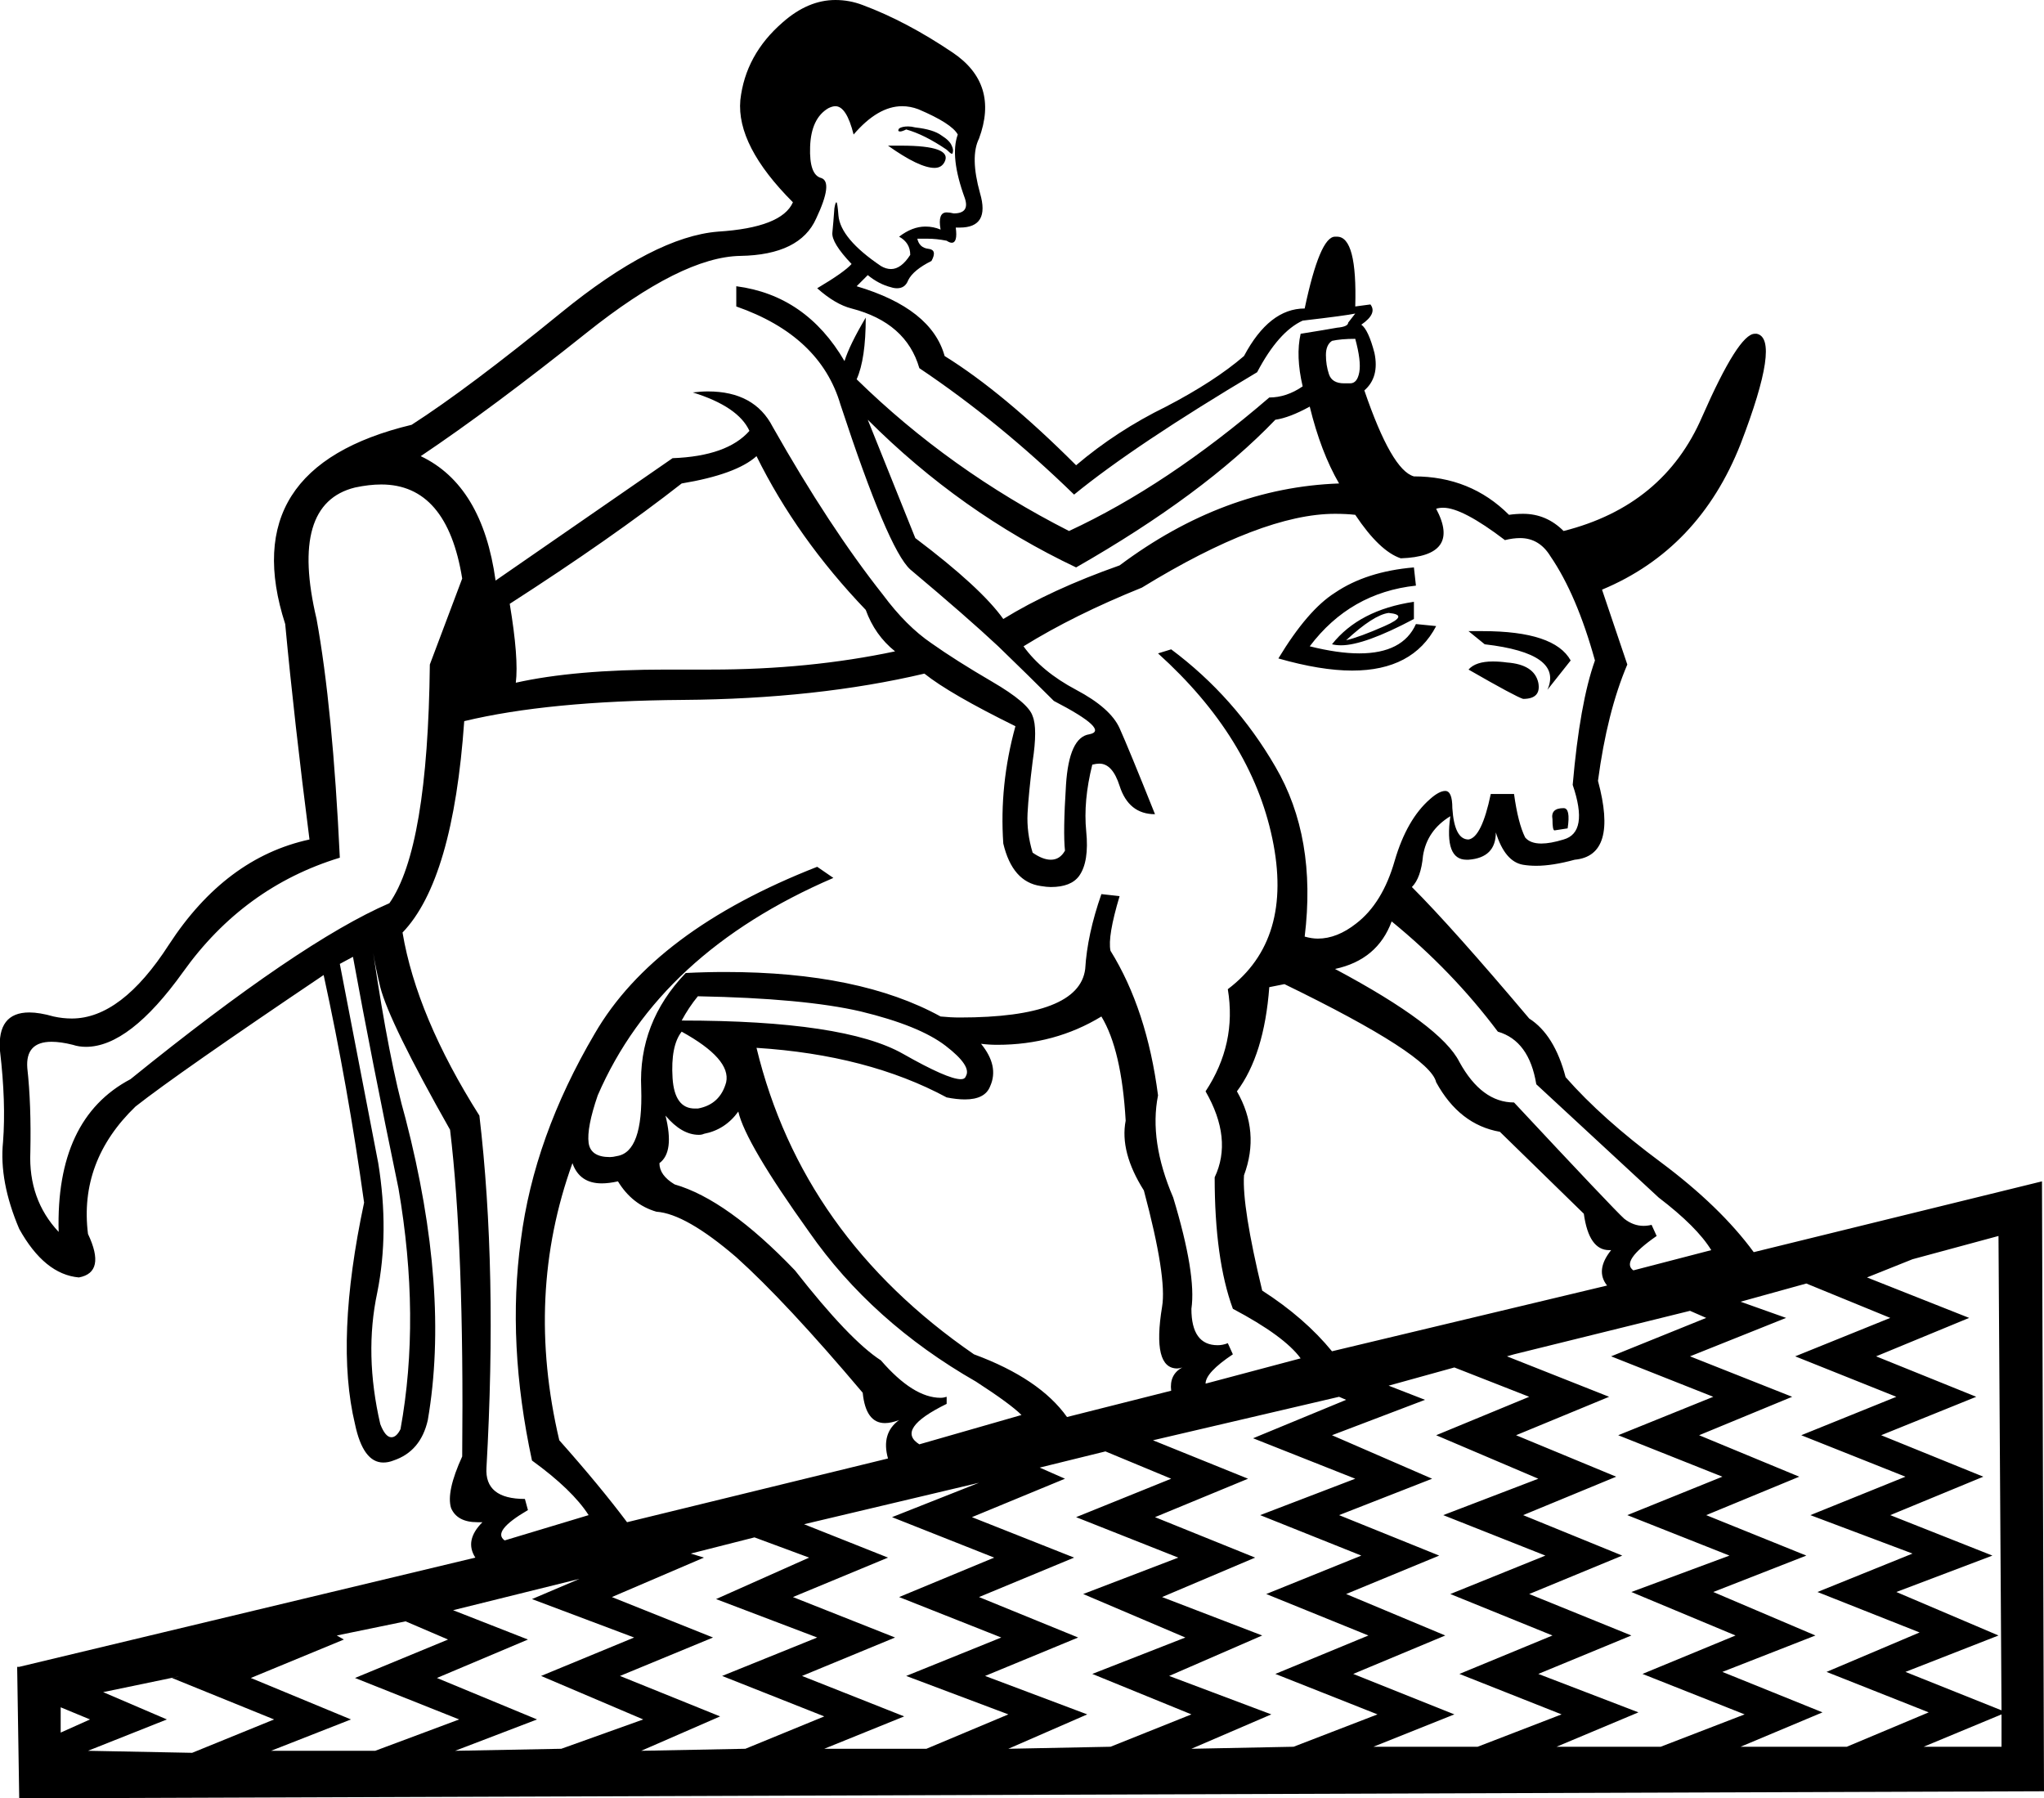 <?xml version='1.0' encoding ='UTF-8' standalone='no'?>
<svg width='20.21' height='17.78' xmlns='http://www.w3.org/2000/svg' xmlns:xlink='http://www.w3.org/1999/xlink'  version='1.1' >
<path style='fill:black; stroke:none' d=' M 8.98 1.25  Q 8.92 1.25 8.89 1.27  Q 8.87 1.3 8.9 1.3  Q 8.92 1.3 8.96 1.28  Q 9.14 1.33 9.36 1.48  Q 9.4 1.52 9.41 1.52  Q 9.42 1.52 9.42 1.51  Q 9.43 1.48 9.41 1.44  Q 9.39 1.39 9.31 1.34  Q 9.23 1.28 9.05 1.26  Q 9.01 1.25 8.98 1.25  Z  M 8.91 1.44  Q 8.85 1.44 8.78 1.44  Q 9.09 1.66 9.24 1.66  Q 9.31 1.66 9.34 1.6  Q 9.42 1.44 8.91 1.44  Z  M 13.4 3.35  Q 13.46 3.57 13.44 3.68  Q 13.42 3.79 13.35 3.79  L 13.29 3.79  Q 13.17 3.79 13.14 3.7  Q 13.11 3.61 13.11 3.51  Q 13.11 3.41 13.17 3.37  Q 13.26 3.35 13.4 3.35  Z  M 12.95 4.02  Q 13.06 4.47 13.24 4.78  Q 12.1 4.82 11.07 5.59  Q 10.39 5.83 9.92 6.12  Q 9.7 5.81 9.05 5.32  L 8.58 4.15  L 8.58 4.15  Q 9.5 5.07 10.64 5.61  Q 11.9 4.89 12.61 4.15  Q 12.75 4.13 12.95 4.02  Z  M 13.73 6.06  Q 13.94 6.08 13.69 6.19  Q 13.44 6.3 13.31 6.33  Q 13.58 6.08 13.73 6.06  Z  M 13.98 5.95  Q 13.44 6.03 13.17 6.37  Q 13.21 6.38 13.26 6.38  Q 13.49 6.38 13.98 6.12  L 13.98 5.95  Z  M 13.98 5.61  Q 13.51 5.65 13.2 5.86  Q 12.93 6.03 12.64 6.51  Q 13.06 6.63 13.37 6.63  Q 13.97 6.63 14.2 6.19  L 14 6.17  Q 13.87 6.46 13.44 6.46  Q 13.23 6.46 12.95 6.39  Q 13.35 5.86 14 5.79  L 13.98 5.61  Z  M 7.48 4.51  Q 7.88 5.32 8.56 6.03  Q 8.65 6.28 8.85 6.44  Q 8 6.62 7.03 6.62  Q 6.93 6.62 6.83 6.62  Q 6.71 6.62 6.59 6.62  Q 5.68 6.62 5.1 6.75  Q 5.13 6.51 5.04 5.97  Q 6.05 5.32 6.74 4.78  Q 7.28 4.69 7.48 4.51  Z  M 14.66 6.24  Q 14.59 6.24 14.52 6.24  L 14.68 6.37  Q 15.46 6.46 15.3 6.82  L 15.53 6.53  Q 15.37 6.24 14.66 6.24  Z  M 14.76 6.54  Q 14.59 6.54 14.52 6.62  Q 14.99 6.89 15.06 6.91  Q 15.24 6.91 15.21 6.75  Q 15.17 6.57 14.9 6.55  Q 14.83 6.54 14.76 6.54  Z  M 15.46 7.99  Q 15.33 7.99 15.35 8.1  Q 15.35 8.21 15.37 8.21  Q 15.37 8.21 15.37 8.21  L 15.5 8.19  Q 15.53 7.99 15.46 7.99  Z  M 8.92 1.05  Q 9 1.05 9.08 1.08  Q 9.41 1.22 9.47 1.33  Q 9.39 1.55 9.54 1.96  Q 9.59 2.11 9.43 2.11  Q 9.39 2.1 9.36 2.1  Q 9.27 2.1 9.3 2.27  Q 9.23 2.24 9.15 2.24  Q 9.02 2.24 8.89 2.34  Q 9 2.4 9 2.52  Q 8.91 2.66 8.81 2.66  Q 8.76 2.66 8.71 2.63  Q 8.31 2.36 8.29 2.13  Q 8.28 2 8.27 2  Q 8.26 2 8.25 2.06  Q 8.24 2.2 8.23 2.3  Q 8.22 2.4 8.42 2.61  Q 8.35 2.69 8.08 2.85  Q 8.26 3.01 8.42 3.05  Q 8.96 3.19 9.09 3.64  Q 9.88 4.17 10.62 4.89  Q 11.22 4.4 12.43 3.68  Q 12.64 3.28 12.88 3.17  Q 13.31 3.12 13.4 3.1  L 13.4 3.1  L 13.33 3.19  Q 13.33 3.23 13.22 3.24  Q 13.11 3.26 12.86 3.3  Q 12.81 3.52 12.88 3.82  Q 12.72 3.93 12.55 3.93  Q 11.54 4.8 10.57 5.25  Q 9.39 4.65 8.47 3.75  Q 8.56 3.55 8.56 3.14  L 8.56 3.14  Q 8.4 3.41 8.35 3.57  Q 7.97 2.92 7.28 2.83  L 7.28 3.03  Q 8.11 3.32 8.31 4  Q 8.78 5.43 9 5.63  Q 9.56 6.1 9.87 6.39  Q 10.17 6.68 10.42 6.93  Q 10.98 7.22 10.77 7.26  Q 10.57 7.29 10.54 7.76  Q 10.51 8.23 10.53 8.41  Q 10.48 8.5 10.39 8.5  Q 10.31 8.5 10.21 8.43  Q 10.15 8.23 10.16 8.04  Q 10.17 7.85 10.21 7.53  Q 10.26 7.2 10.21 7.08  Q 10.17 6.95 9.81 6.74  Q 9.45 6.53 9.21 6.36  Q 8.96 6.19 8.73 5.88  Q 8.2 5.21 7.64 4.22  Q 7.46 3.87 7 3.87  Q 6.93 3.87 6.85 3.88  Q 7.3 4.02 7.41 4.26  Q 7.19 4.51 6.65 4.53  L 4.9 5.74  Q 4.77 4.8 4.16 4.51  Q 4.86 4.04 5.8 3.29  Q 6.74 2.54 7.32 2.53  Q 7.91 2.52 8.07 2.16  Q 8.24 1.8 8.12 1.76  Q 8 1.73 8.01 1.45  Q 8.02 1.17 8.19 1.07  Q 8.23 1.05 8.26 1.05  Q 8.37 1.05 8.44 1.33  Q 8.68 1.05 8.92 1.05  Z  M 6.9 9.85  Q 7.95 9.87 8.51 10  Q 9.09 10.14 9.35 10.34  Q 9.61 10.54 9.55 10.64  Q 9.54 10.67 9.5 10.67  Q 9.37 10.67 8.93 10.42  Q 8.35 10.09 6.74 10.09  Q 6.81 9.96 6.9 9.85  Z  M 6.74 10.2  Q 7.23 10.47 7.18 10.7  Q 7.12 10.92 6.9 10.96  Q 6.88 10.96 6.87 10.96  Q 6.67 10.96 6.65 10.66  Q 6.63 10.34 6.74 10.2  Z  M 3.77 4.79  Q 4.42 4.79 4.57 5.72  L 4.25 6.57  Q 4.23 8.39 3.85 8.93  Q 2.97 9.31 1.29 10.67  Q 0.55 11.06 0.58 12.18  Q 0.28 11.86 0.3 11.39  Q 0.31 10.92 0.27 10.56  Q 0.25 10.3 0.51 10.3  Q 0.6 10.3 0.72 10.33  Q 0.78 10.35 0.85 10.35  Q 1.28 10.35 1.81 9.61  Q 2.41 8.77 3.36 8.48  Q 3.29 7 3.13 6.12  Q 2.86 4.98 3.51 4.82  Q 3.65 4.79 3.77 4.79  Z  M 13.76 9.11  Q 14.36 9.6 14.81 10.2  Q 15.12 10.29 15.19 10.72  L 16.4 11.84  Q 16.78 12.13 16.92 12.36  L 16.15 12.56  Q 16.02 12.47 16.38 12.22  L 16.33 12.11  Q 16.29 12.12 16.25 12.12  Q 16.15 12.12 16.06 12.05  Q 15.95 11.95 14.97 10.9  Q 14.65 10.9 14.43 10.5  Q 14.25 10.14 13.2 9.58  Q 13.62 9.49 13.76 9.11  Z  M 12.7 9.73  Q 14.14 10.43 14.2 10.7  Q 14.43 11.12 14.83 11.19  L 15.66 12  Q 15.71 12.36 15.91 12.36  Q 15.92 12.36 15.93 12.36  L 15.93 12.36  Q 15.77 12.56 15.89 12.71  L 13.17 13.36  Q 12.9 13.03 12.48 12.76  Q 12.28 11.93 12.3 11.62  Q 12.46 11.19 12.23 10.79  Q 12.5 10.43 12.55 9.76  L 12.7 9.73  Z  M 10.89 10.05  Q 11.09 10.38 11.13 11.08  Q 11.07 11.39 11.31 11.77  Q 11.54 12.63 11.49 12.92  Q 11.39 13.53 11.64 13.53  Q 11.66 13.53 11.69 13.52  L 11.69 13.52  Q 11.56 13.59 11.58 13.75  L 10.55 14.01  Q 10.28 13.63 9.63 13.39  Q 7.93 12.22 7.48 10.36  L 7.48 10.36  Q 8.58 10.43 9.36 10.85  Q 9.46 10.87 9.54 10.87  Q 9.74 10.87 9.79 10.74  Q 9.88 10.54 9.7 10.32  L 9.7 10.32  Q 9.78 10.33 9.86 10.33  Q 10.43 10.33 10.89 10.05  Z  M 3.49 9.46  Q 3.67 10.45 3.94 11.75  Q 4.16 13.03 3.96 14.13  Q 3.92 14.21 3.87 14.21  Q 3.81 14.21 3.76 14.08  Q 3.6 13.39 3.73 12.78  Q 3.85 12.18 3.74 11.5  Q 3.62 10.88 3.36 9.53  L 3.49 9.46  Z  M 7.3 10.99  Q 7.37 11.3 8 12.18  Q 8.62 13.07 9.65 13.66  Q 9.99 13.88 10.1 13.99  L 9.09 14.28  Q 8.85 14.13 9.36 13.88  L 9.36 13.81  Q 9.33 13.82 9.3 13.82  Q 9.03 13.82 8.71 13.45  Q 8.4 13.25 7.86 12.56  Q 7.19 11.86 6.67 11.71  Q 6.52 11.62 6.52 11.5  Q 6.67 11.39 6.58 11.03  L 6.58 11.03  Q 6.74 11.22 6.91 11.22  Q 6.94 11.22 6.96 11.21  Q 7.17 11.17 7.3 10.99  Z  M 5.66 11.5  Q 5.73 11.7 5.95 11.7  Q 6.02 11.7 6.11 11.68  Q 6.25 11.91 6.49 11.98  Q 6.78 12 7.28 12.43  Q 7.77 12.87 8.53 13.77  Q 8.56 14.07 8.75 14.07  Q 8.81 14.07 8.89 14.04  L 8.89 14.04  Q 8.71 14.17 8.78 14.42  L 6.2 15.05  Q 5.93 14.69 5.53 14.24  Q 5.19 12.8 5.66 11.5  Z  M 14.27 5.02  Q 14.46 5.02 14.88 5.34  Q 14.96 5.32 15.03 5.32  Q 15.22 5.32 15.33 5.5  Q 15.59 5.88 15.77 6.53  Q 15.62 6.95 15.55 7.76  Q 15.71 8.23 15.46 8.3  Q 15.33 8.34 15.24 8.34  Q 15.13 8.34 15.08 8.28  Q 15.01 8.14 14.97 7.85  L 14.74 7.85  Q 14.65 8.28 14.52 8.3  Q 14.38 8.3 14.36 7.99  Q 14.36 7.82 14.29 7.82  Q 14.23 7.82 14.14 7.9  Q 13.91 8.1 13.79 8.51  Q 13.67 8.93 13.41 9.13  Q 13.22 9.28 13.03 9.28  Q 12.97 9.28 12.9 9.26  Q 13.02 8.28 12.61 7.58  Q 12.21 6.89 11.58 6.42  L 11.45 6.46  Q 12.37 7.29 12.58 8.29  Q 12.79 9.29 12.14 9.78  Q 12.23 10.32 11.92 10.79  Q 12.19 11.26 12.01 11.64  Q 12.01 12.45 12.19 12.94  Q 12.7 13.21 12.86 13.43  L 11.92 13.68  Q 11.92 13.57 12.19 13.39  L 12.14 13.28  Q 12.09 13.3 12.04 13.3  Q 11.78 13.3 11.78 12.94  Q 11.83 12.6 11.6 11.84  Q 11.36 11.28 11.45 10.83  Q 11.34 9.98 10.98 9.4  Q 10.95 9.26 11.07 8.86  L 10.89 8.84  Q 10.75 9.24 10.73 9.58  Q 10.67 10.06 9.49 10.06  Q 9.4 10.06 9.3 10.05  Q 8.5 9.61 7.17 9.61  Q 6.98 9.61 6.78 9.62  Q 6.31 10.11 6.34 10.76  Q 6.36 11.39 6.1 11.43  Q 6.06 11.44 6.03 11.44  Q 5.84 11.44 5.82 11.3  Q 5.8 11.15 5.91 10.83  Q 6.52 9.42 8.24 8.68  L 8.08 8.57  Q 6.47 9.2 5.88 10.22  Q 5.28 11.24 5.15 12.26  Q 5.01 13.28 5.26 14.44  Q 5.66 14.73 5.82 14.98  L 4.99 15.23  Q 4.86 15.14 5.22 14.93  L 5.19 14.82  Q 4.79 14.82 4.81 14.51  Q 4.92 12.56 4.74 11.03  Q 4.12 10.05 3.98 9.22  Q 4.48 8.7 4.59 7.13  Q 5.42 6.93 6.75 6.92  Q 8.08 6.91 9.14 6.66  Q 9.39 6.86 10.04 7.18  Q 9.88 7.76 9.92 8.34  Q 10.01 8.72 10.29 8.76  Q 10.35 8.77 10.39 8.77  Q 10.59 8.77 10.67 8.66  Q 10.77 8.52 10.74 8.22  Q 10.71 7.92 10.8 7.56  Q 10.84 7.55 10.87 7.55  Q 11 7.55 11.07 7.77  Q 11.16 8.05 11.42 8.05  Q 11.16 7.4 11.07 7.2  Q 10.98 7 10.64 6.82  Q 10.3 6.64 10.12 6.39  Q 10.62 6.08 11.29 5.81  Q 12.48 5.08 13.2 5.08  Q 13.31 5.08 13.4 5.09  Q 13.64 5.45 13.85 5.52  Q 14.45 5.5 14.2 5.03  Q 14.23 5.02 14.27 5.02  Z  M 19.76 12.22  L 19.79 16.91  L 18.84 16.53  L 19.76 16.17  L 18.75 15.74  L 19.7 15.38  L 18.69 14.98  L 19.61 14.6  L 18.6 14.19  L 19.54 13.81  L 18.55 13.41  L 19.47 13.03  L 18.46 12.63  L 18.91 12.45  L 19.76 12.22  Z  M 0.6 16.88  L 0.89 17  L 0.6 17.13  L 0.6 16.88  Z  M 14.38 13.52  L 15.12 13.81  L 14.2 14.19  L 15.21 14.62  L 14.27 14.98  L 15.28 15.38  L 14.34 15.76  L 15.35 16.17  L 14.43 16.55  L 15.44 16.95  L 14.61 17.27  L 13.58 17.27  L 14.38 16.95  L 13.38 16.55  L 14.29 16.17  L 13.31 15.76  L 14.23 15.38  L 13.24 14.98  L 14.16 14.62  L 13.17 14.19  L 14.09 13.84  L 13.73 13.7  L 14.38 13.52  Z  M 16.71 12.96  L 16.87 13.03  L 15.93 13.41  L 16.94 13.81  L 16 14.19  L 17.03 14.6  L 16.09 14.98  L 17.1 15.38  L 16.13 15.74  L 17.16 16.17  L 16.24 16.55  L 17.25 16.95  L 16.42 17.27  L 15.39 17.27  L 16.2 16.93  L 15.21 16.55  L 16.13 16.17  L 15.12 15.76  L 16.04 15.38  L 15.06 14.98  L 15.98 14.6  L 14.99 14.19  L 15.91 13.81  L 14.9 13.41  L 14.97 13.39  L 16.71 12.96  Z  M 17.86 12.69  L 18.69 13.03  L 17.75 13.41  L 18.75 13.81  L 17.81 14.19  L 18.84 14.6  L 17.9 14.98  L 18.91 15.36  L 17.97 15.74  L 18.98 16.14  L 18.06 16.53  L 19.07 16.93  L 18.26 17.27  L 17.21 17.27  L 18.02 16.93  L 17.03 16.53  L 17.95 16.17  L 16.94 15.74  L 17.86 15.38  L 16.87 14.98  L 17.79 14.6  L 16.8 14.19  L 17.72 13.81  L 16.71 13.41  L 17.66 13.03  L 17.21 12.87  L 17.86 12.69  Z  M 19.79 16.95  L 19.79 17.27  L 19.02 17.27  L 19.79 16.95  Z  M 10.93 14.35  L 11.58 14.62  L 10.64 15  L 11.65 15.4  L 10.71 15.76  L 11.72 16.19  L 10.8 16.55  L 11.78 16.95  L 10.98 17.27  L 9.97 17.29  L 9.97 17.29  L 10.75 16.95  L 9.74 16.57  L 10.66 16.19  L 9.68 15.79  L 10.62 15.4  L 9.61 15  L 10.53 14.62  L 10.28 14.51  L 10.93 14.35  Z  M 9.68 14.66  L 8.82 15  L 9.83 15.4  L 8.89 15.79  L 9.9 16.19  L 8.96 16.57  L 9.97 16.95  L 9.16 17.29  L 8.15 17.29  L 8.94 16.97  L 7.93 16.57  L 8.85 16.19  L 7.84 15.79  L 8.78 15.4  L 7.95 15.07  L 9.68 14.66  Z  M 13.24 13.81  L 13.31 13.84  L 12.39 14.22  L 13.4 14.62  L 12.46 14.98  L 13.46 15.38  L 12.52 15.76  L 13.53 16.17  L 12.61 16.55  L 13.62 16.95  L 12.79 17.27  L 11.78 17.29  L 12.57 16.95  L 11.56 16.57  L 12.48 16.17  L 11.49 15.79  L 12.41 15.4  L 11.42 15  L 12.34 14.62  L 11.4 14.24  L 13.24 13.81  Z  M 4.01 16.03  L 4.43 16.21  L 3.51 16.59  L 4.54 17  L 3.71 17.31  L 2.68 17.31  L 3.47 17  L 2.48 16.59  L 3.4 16.21  L 3.33 16.17  L 4.01 16.03  Z  M 5.73 15.61  L 5.26 15.81  L 6.27 16.19  L 5.35 16.57  L 6.36 17  L 5.55 17.29  L 4.5 17.31  L 5.31 17  L 4.32 16.59  L 5.22 16.21  L 4.48 15.92  L 5.73 15.61  Z  M 7.46 15.2  L 8 15.4  L 7.08 15.81  L 8.08 16.19  L 7.14 16.57  L 8.15 16.97  L 7.37 17.29  L 6.34 17.31  L 7.12 16.97  L 6.13 16.57  L 7.05 16.19  L 6.05 15.79  L 6.96 15.4  L 6.83 15.36  L 7.46 15.2  Z  M 1.79 16.57  L 1.7 16.59  L 2.71 17  L 1.9 17.33  L 0.87 17.31  L 1.65 17  L 1.02 16.73  L 1.79 16.57  Z  M 8.26 0  Q 7.99 0 7.74 0.22  Q 7.37 0.54 7.32 0.99  Q 7.28 1.44 7.84 2  Q 7.73 2.25 7.1 2.29  Q 6.47 2.34 5.55 3.09  Q 4.63 3.84 4.07 4.2  Q 2.32 4.62 2.82 6.17  Q 2.91 7.13 3.06 8.3  Q 2.23 8.48 1.67 9.34  Q 1.2 10.07 0.71 10.07  Q 0.62 10.07 0.53 10.05  Q 0.39 10.01 0.29 10.01  Q -0.03 10.01 0 10.39  Q 0.06 10.9 0.03 11.29  Q -0.01 11.68 0.19 12.15  Q 0.44 12.6 0.78 12.63  Q 1.05 12.58 0.87 12.2  Q 0.78 11.48 1.34 10.94  Q 1.76 10.61 3.2 9.64  Q 3.44 10.74 3.6 11.89  Q 3.31 13.25 3.51 14.08  Q 3.59 14.46 3.79 14.46  Q 3.84 14.46 3.89 14.44  Q 4.16 14.35 4.23 14.04  Q 4.45 12.76 4.01 11.06  Q 3.85 10.5 3.69 9.42  L 3.69 9.42  Q 3.71 9.55 3.76 9.76  Q 3.85 10.11 4.45 11.17  Q 4.59 12.33 4.57 14.4  Q 4.41 14.75 4.46 14.91  Q 4.52 15.05 4.72 15.05  Q 4.75 15.05 4.77 15.05  L 4.77 15.05  Q 4.59 15.23 4.7 15.4  L 0.19 16.48  L 0.17 16.48  L 0.17 16.5  L 0.19 17.78  L 20.21 17.71  L 20.19 11.68  L 17.34 12.38  Q 17.01 11.93 16.42 11.49  Q 15.84 11.06 15.48 10.65  Q 15.37 10.23 15.12 10.07  Q 14.36 9.17 13.96 8.77  Q 14.05 8.68 14.07 8.46  Q 14.11 8.21 14.34 8.07  L 14.34 8.07  Q 14.28 8.5 14.5 8.5  Q 14.51 8.5 14.52 8.5  Q 14.79 8.48 14.79 8.23  Q 14.88 8.52 15.06 8.55  Q 15.12 8.56 15.19 8.56  Q 15.35 8.56 15.57 8.5  Q 16 8.46 15.8 7.72  Q 15.89 7.04 16.09 6.57  L 15.84 5.83  Q 16.8 5.43 17.21 4.39  Q 17.61 3.35 17.37 3.3  Q 17.36 3.3 17.35 3.3  Q 17.19 3.3 16.83 4.12  Q 16.45 5 15.46 5.25  Q 15.29 5.08 15.06 5.08  Q 14.99 5.08 14.92 5.09  Q 14.54 4.71 13.98 4.71  Q 13.76 4.65 13.49 3.86  Q 13.64 3.73 13.59 3.49  Q 13.53 3.26 13.46 3.21  Q 13.62 3.1 13.55 3.01  L 13.55 3.01  L 13.4 3.03  Q 13.42 2.34 13.22 2.34  Q 13.21 2.34 13.2 2.34  Q 13.05 2.34 12.9 3.05  Q 12.55 3.05 12.3 3.52  Q 12.01 3.77 11.53 4.02  Q 11.04 4.26 10.64 4.6  Q 9.92 3.88 9.34 3.52  Q 9.21 3.05 8.47 2.83  L 8.58 2.72  Q 8.69 2.81 8.81 2.84  Q 8.84 2.85 8.87 2.85  Q 8.95 2.85 8.98 2.77  Q 9.03 2.67 9.21 2.58  Q 9.27 2.47 9.18 2.46  Q 9.09 2.45 9.07 2.36  Q 9.12 2.36 9.17 2.36  Q 9.26 2.36 9.36 2.38  Q 9.39 2.4 9.41 2.4  Q 9.47 2.4 9.45 2.25  L 9.45 2.25  Q 9.47 2.25 9.49 2.25  Q 9.79 2.25 9.69 1.91  Q 9.59 1.55 9.68 1.37  Q 9.88 0.83 9.42 0.52  Q 8.96 0.21 8.53 0.05  Q 8.4 0 8.26 0  Z '/></svg>
